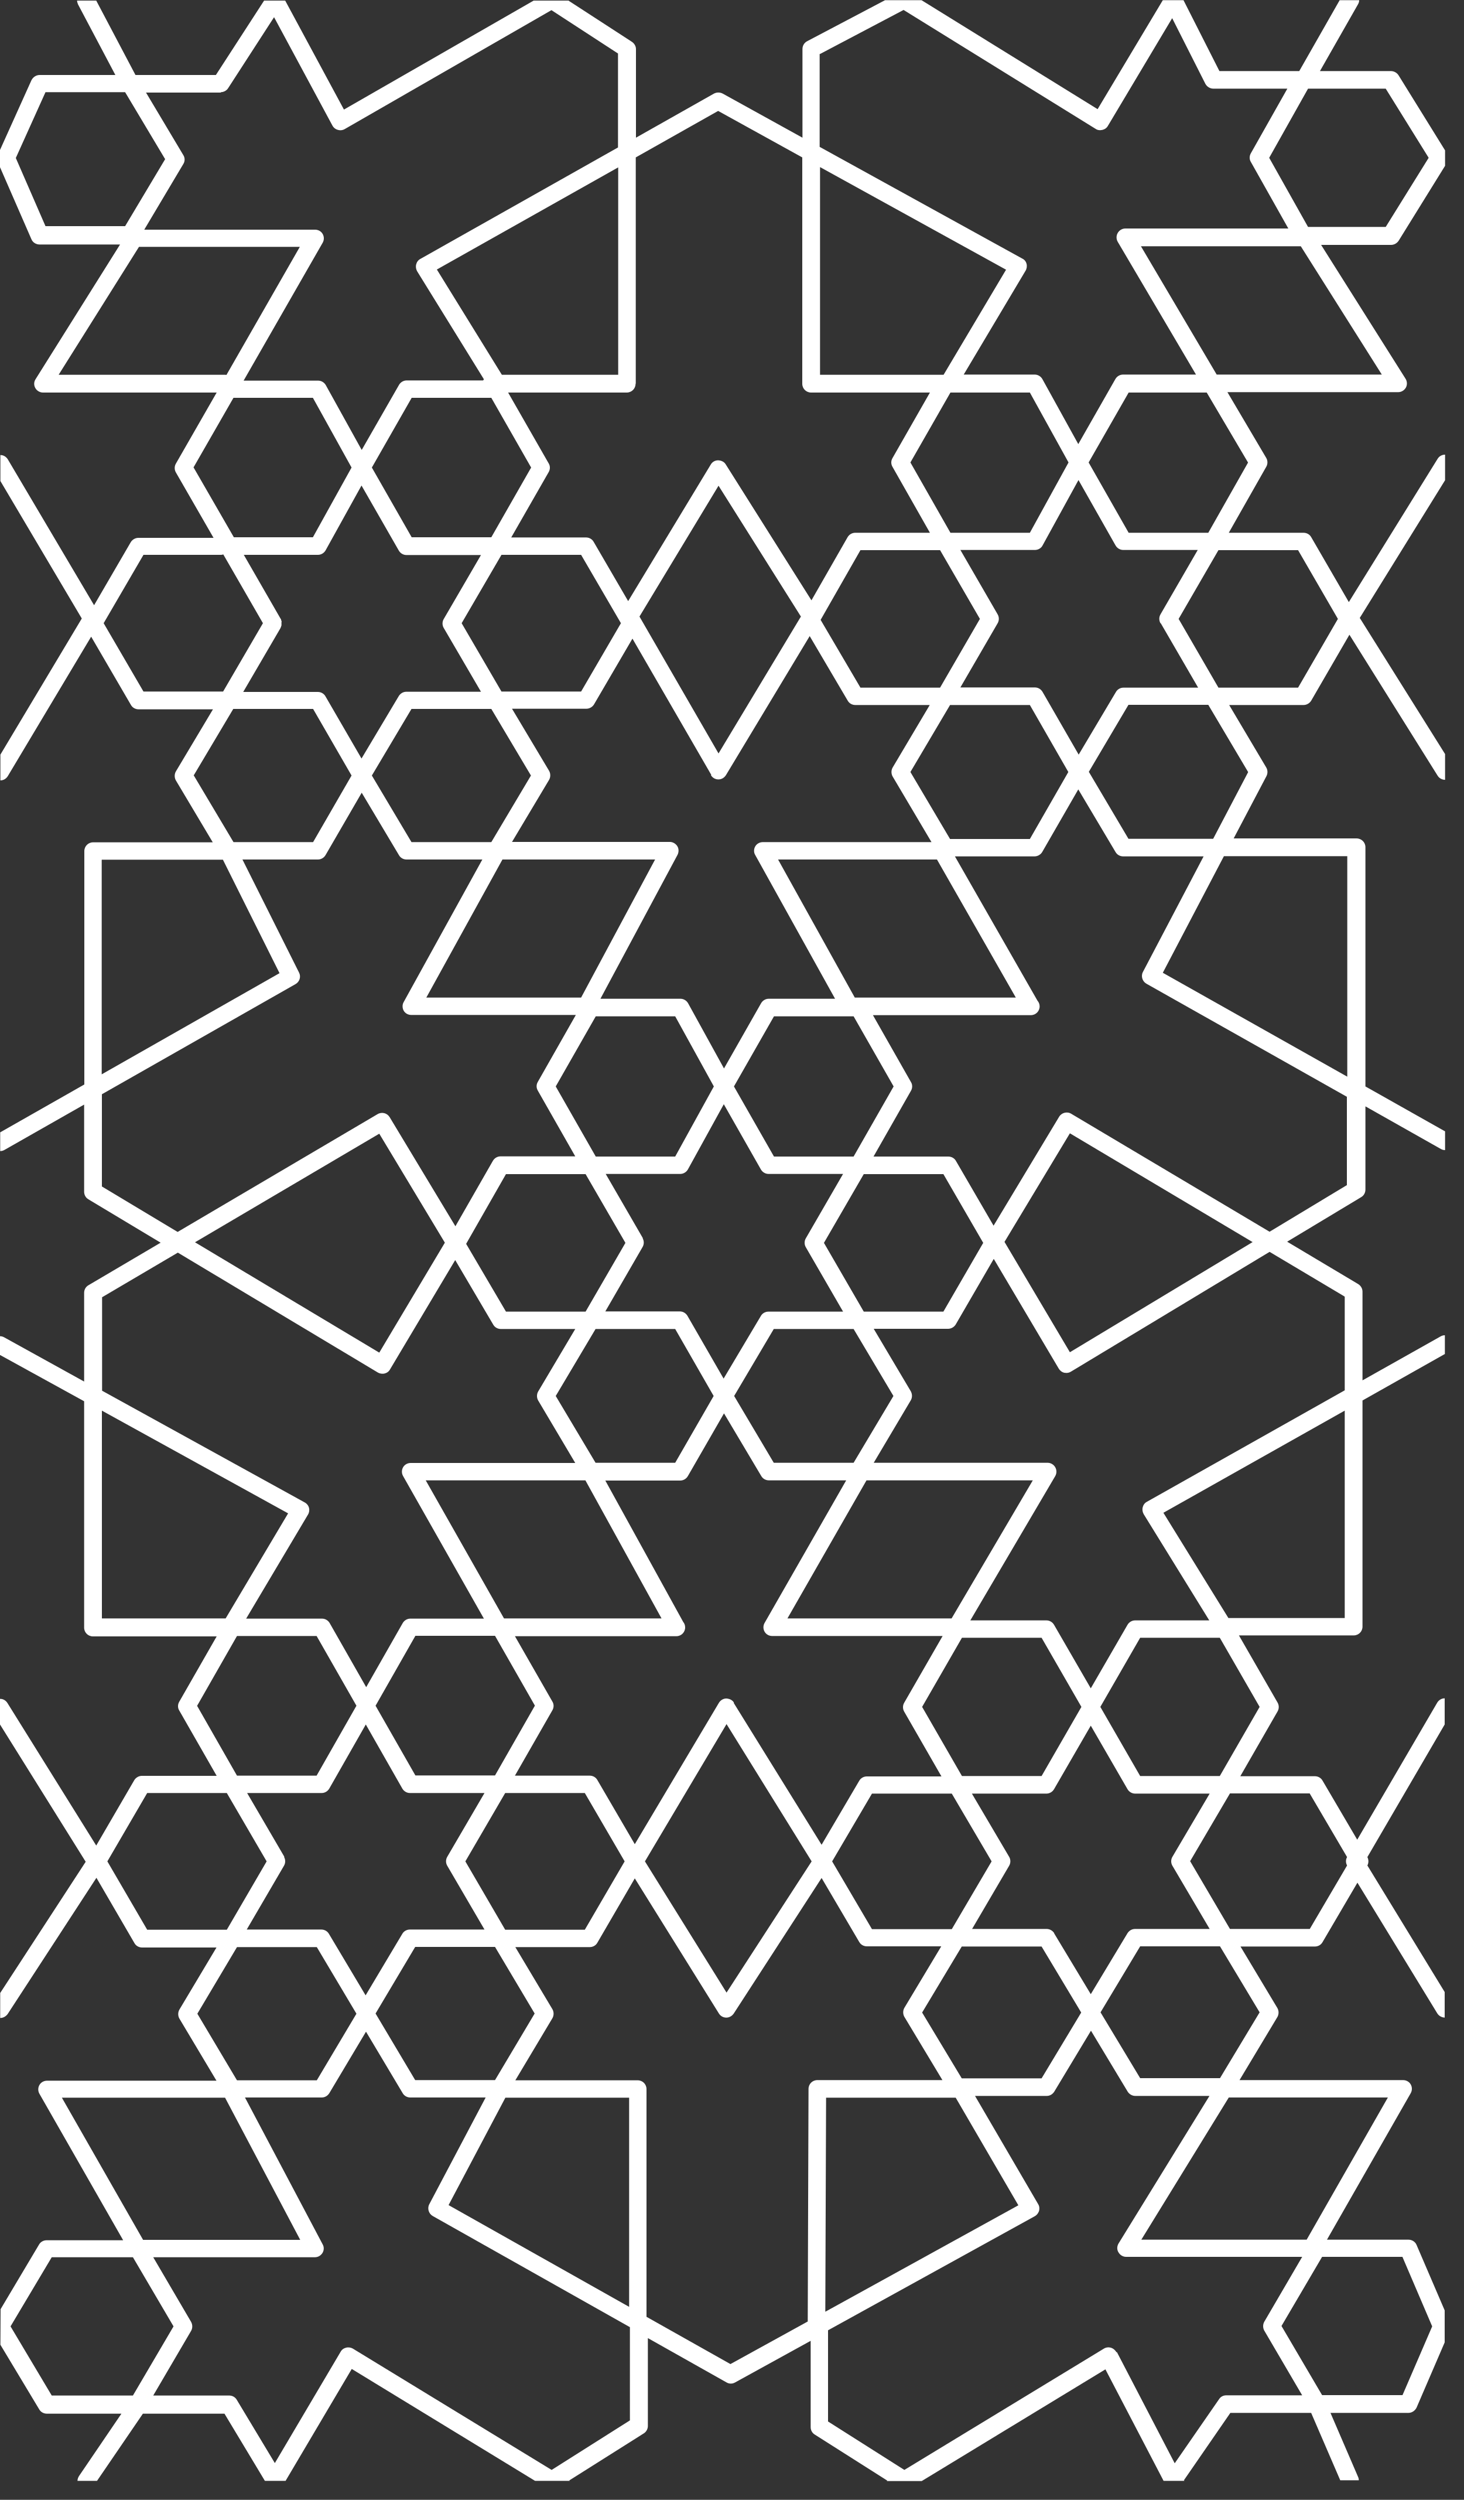 <svg width="75" height="128" viewBox="0 0 75 128" fill="none" xmlns="http://www.w3.org/2000/svg">
<rect x="0" y="0" width="75" height="128" fill="#333333" stroke="none"/>
<path d="M60.65 127L63.03 123.55H67.17L68.66 127H69.61C69.61 126.94 69.6 126.88 69.57 126.82L68.16 123.55H72.15C72.33 123.55 72.49 123.44 72.57 123.28L74.01 119.94V118.3L72.57 114.95C72.5 114.78 72.33 114.68 72.15 114.68H67.98L72.27 107.18C72.35 107.04 72.35 106.87 72.27 106.73C72.19 106.59 72.04 106.51 71.88 106.51H63.5L65.44 103.28C65.52 103.14 65.52 102.96 65.44 102.82L63.55 99.67H67.36C67.52 99.67 67.67 99.59 67.75 99.45L69.54 96.4L73.63 103.09C73.71 103.22 73.85 103.3 74.01 103.31V102L70.05 95.52C70.12 95.39 70.12 95.23 70.05 95.09L74.01 88.3V86.96C73.85 86.96 73.71 87.05 73.63 87.18L69.53 94.2L67.75 91.17C67.67 91.03 67.52 90.95 67.36 90.95H63.54L65.45 87.63C65.53 87.49 65.53 87.32 65.45 87.18L63.47 83.74H69.35C69.6 83.74 69.8 83.54 69.8 83.29V71.71L74.02 69.33V68.37C73.94 68.37 73.87 68.39 73.8 68.43L69.8 70.68V66.14C69.8 65.98 69.72 65.84 69.58 65.75L65.94 63.58L69.73 61.3C69.87 61.22 69.95 61.07 69.95 60.91V56.65L73.81 58.83C73.88 58.87 73.95 58.89 74.03 58.89V57.93L69.95 55.63V43.38C69.95 43.13 69.75 42.93 69.49 42.93H63.2L64.88 39.74C64.95 39.6 64.95 39.44 64.87 39.3L62.97 36.1H66.78C66.94 36.1 67.09 36.01 67.17 35.88L69.13 32.5L73.65 39.72C73.73 39.85 73.88 39.93 74.03 39.93V38.61L69.66 31.64L74.03 24.59V23.28C73.87 23.28 73.73 23.36 73.65 23.49L69.1 30.83L67.17 27.5C67.09 27.36 66.94 27.28 66.78 27.28H62.95L64.87 23.9C64.95 23.76 64.95 23.59 64.87 23.45L62.88 20.08H71.63C71.79 20.08 71.94 19.99 72.02 19.85C72.1 19.71 72.09 19.53 72.01 19.4L67.68 12.54H71.26C71.42 12.54 71.56 12.46 71.65 12.33L74.03 8.49V7.7L71.65 3.86C71.57 3.73 71.42 3.64 71.26 3.64H67.62L69.57 0.22C69.61 0.15 69.63 0.08 69.63 0.01H68.63L66.56 3.64H62.47L60.63 0.01H59.57L56.23 5.59L47.21 0.01H45.34L41.35 2.11C41.2 2.19 41.11 2.34 41.11 2.51V7.05L37.02 4.79C36.88 4.72 36.72 4.72 36.58 4.79L32.58 7.05V2.51C32.58 2.36 32.49 2.22 32.37 2.14L29.12 0.03H27.34L17.62 5.61L14.61 0.03H13.53L11.06 3.84H6.94L4.93 0.03H3.95C3.95 0.1 3.97 0.16 4 0.23L5.91 3.84H2.03C1.85 3.84 1.69 3.95 1.61 4.11L0 7.68V8.56L1.61 12.25C1.68 12.42 1.85 12.52 2.03 12.52H6.15L1.82 19.42C1.73 19.56 1.73 19.73 1.81 19.87C1.89 20.01 2.04 20.1 2.2 20.1H11.1L9.01 23.74C8.93 23.88 8.93 24.05 9.01 24.19L10.94 27.54H7.09C6.93 27.54 6.78 27.63 6.7 27.76L4.82 30.99L0.4 23.52C0.32 23.39 0.18 23.3 0.02 23.3V24.63L4.19 31.67L0.02 38.64V39.96C0.18 39.96 0.32 39.87 0.4 39.74L4.67 32.6L6.71 36.1C6.79 36.24 6.94 36.32 7.1 36.32H10.91L9.01 39.5C8.93 39.64 8.93 39.82 9.01 39.96L10.9 43.13H4.77C4.52 43.13 4.32 43.33 4.32 43.58V55.53L0.01 57.98V58.94C0.09 58.94 0.16 58.92 0.23 58.88L4.31 56.56V61.02C4.31 61.18 4.39 61.33 4.53 61.41L8.23 63.63L4.53 65.81C4.39 65.89 4.31 66.04 4.31 66.2V70.74L0.22 68.48C0.15 68.44 0.08 68.42 0 68.42V69.38L4.31 71.75V83.34C4.31 83.59 4.51 83.79 4.76 83.79H11.1L9.18 87.14C9.1 87.28 9.1 87.45 9.18 87.58L11.1 90.93H7.27C7.11 90.93 6.96 91.02 6.88 91.15L4.93 94.5L0.38 87.2C0.3 87.07 0.15 86.98 0 86.99V88.32V88.3L4.39 95.33L0.01 102.05V102.03V103.33C0.16 103.33 0.3 103.25 0.39 103.13L4.94 96.15L6.89 99.5C6.97 99.64 7.12 99.72 7.28 99.72H11.09L9.19 102.9C9.11 103.04 9.11 103.22 9.19 103.36L11.09 106.54H2.41C2.25 106.54 2.1 106.62 2.02 106.76C1.94 106.9 1.94 107.07 2.02 107.21L6.31 114.71H2.39C2.23 114.71 2.08 114.79 2 114.93L0.03 118.24V118.22L0.02 120.08V120.06L2.01 123.37C2.09 123.51 2.24 123.59 2.4 123.59H6.22L4.05 126.78C4 126.86 3.97 126.94 3.97 127.03H4.97L7.32 123.59H11.5L13.57 127.03H14.63L18.02 121.3L27.41 127.03H27.4H29.19L29.16 127.01L32.98 124.6C33.11 124.52 33.19 124.37 33.19 124.22V119.72L37.22 121.99C37.29 122.03 37.36 122.05 37.44 122.05C37.52 122.05 37.59 122.03 37.66 121.99L41.53 119.86V124.28C41.53 124.44 41.61 124.58 41.74 124.66L45.46 127.02L45.42 127.04H47.23H47.22L56.63 121.32L59.61 127.03H60.68L60.65 127ZM71.85 115.57L73.37 119.12L71.85 122.64H67.73L65.65 119.1L67.73 115.56H71.85V115.57ZM71.1 107.4L66.94 114.68H58.47L62.95 107.4H71.1ZM64.53 103.04L62.5 106.41H58.41L56.38 103.04L58.41 99.66H62.5L64.53 103.04ZM37.6 87.18C37.52 87.05 37.38 86.98 37.21 86.97C37.05 86.97 36.91 87.06 36.83 87.19L32.52 94.43L30.6 91.14C30.52 91 30.37 90.92 30.21 90.92H26.38L28.3 87.57C28.38 87.43 28.38 87.26 28.3 87.13L26.38 83.78H34.65C34.9 83.78 35.1 83.58 35.1 83.33C35.1 83.22 35.06 83.12 35 83.05L31.01 75.81H34.85C35.01 75.81 35.16 75.72 35.24 75.58L37.09 72.37L39 75.58C39.08 75.72 39.23 75.8 39.39 75.8H43.35L39.17 83.1C39.09 83.24 39.09 83.41 39.17 83.55C39.25 83.69 39.4 83.77 39.56 83.77H48.29L46.32 87.19C46.24 87.33 46.24 87.5 46.32 87.64L48.23 90.96H44.41C44.25 90.96 44.1 91.04 44.02 91.18L42.09 94.46L37.59 87.2L37.6 87.18ZM41.58 95.31L37.22 102.03L33.04 95.31L37.22 88.28L41.58 95.31ZM25.36 106.51H21.27L19.24 103.1L21.27 99.69H25.36L27.39 103.1L25.36 106.51ZM25.89 107.41H32.23V118.12L22.98 112.91L25.89 107.41ZM14.57 95.08L12.66 91.81H16.48C16.64 91.81 16.79 91.72 16.87 91.58L18.74 88.3L20.61 91.58C20.69 91.72 20.84 91.81 21 91.81H24.82L22.91 95.08C22.83 95.22 22.83 95.39 22.91 95.53L24.82 98.8H21C20.84 98.8 20.69 98.88 20.61 99.02L18.73 102.17L16.85 99.02C16.77 98.88 16.62 98.8 16.46 98.8H12.64L14.55 95.53C14.63 95.39 14.63 95.22 14.55 95.08H14.57ZM14.43 31.83C14.43 31.83 14.41 31.77 14.4 31.74C14.4 31.72 14.4 31.7 14.38 31.69L12.49 28.41H16.29C16.45 28.41 16.6 28.32 16.68 28.18L18.52 24.86L20.43 28.19C20.51 28.33 20.66 28.42 20.82 28.42H24.64L22.73 31.7C22.65 31.84 22.65 32.01 22.73 32.15L24.64 35.42H20.82C20.66 35.42 20.52 35.5 20.43 35.64L18.52 38.84L16.67 35.65C16.59 35.51 16.44 35.43 16.28 35.43H12.46L14.37 32.16C14.37 32.16 14.38 32.12 14.39 32.11C14.4 32.08 14.41 32.05 14.42 32.02C14.42 31.99 14.42 31.96 14.42 31.94C14.42 31.92 14.42 31.89 14.42 31.86L14.43 31.83ZM36.42 39.69C36.5 39.83 36.65 39.91 36.8 39.91C36.96 39.91 37.1 39.83 37.19 39.69L41.48 32.57L43.43 35.88C43.51 36.02 43.66 36.1 43.82 36.1H47.63L45.73 39.3C45.65 39.44 45.65 39.62 45.73 39.76L47.72 43.12H39.08C38.92 43.12 38.77 43.2 38.69 43.34C38.61 43.48 38.61 43.65 38.69 43.78L42.78 51.14H39.38C39.22 51.14 39.07 51.23 38.99 51.37L37.09 54.71L35.25 51.37C35.17 51.23 35.02 51.14 34.86 51.14H30.76L34.71 43.77C34.78 43.63 34.78 43.46 34.7 43.33C34.62 43.2 34.47 43.11 34.32 43.11H26.23L28.13 39.93C28.21 39.79 28.21 39.61 28.13 39.47L26.23 36.29H30.04C30.2 36.29 30.35 36.2 30.43 36.07L32.4 32.7L36.44 39.68L36.42 39.69ZM32.76 31.57L36.81 24.87L41.03 31.57L36.81 38.58L32.76 31.57ZM59.47 31.92L61.38 35.21H57.56C57.4 35.21 57.25 35.29 57.17 35.43L55.26 38.64L53.41 35.43C53.33 35.29 53.18 35.2 53.02 35.2H49.2L51.11 31.91C51.19 31.77 51.19 31.6 51.11 31.46L49.2 28.16H53.02C53.18 28.16 53.34 28.07 53.41 27.93L55.25 24.58L57.15 27.93C57.23 28.07 57.38 28.16 57.54 28.16H61.36L59.45 31.46C59.37 31.6 59.37 31.77 59.45 31.91L59.47 31.92ZM48.74 82.87H40.34L44.39 75.8H52.91L48.75 82.87H48.74ZM49.28 83.86H53.36L55.4 87.4L53.36 90.94H49.28L47.24 87.4L49.28 83.86ZM43.73 74.9H39.64L37.61 71.48L39.64 68.05H43.73L45.77 71.48L43.73 74.9ZM32.94 63.41L31.03 60.11H34.85C35.01 60.11 35.16 60.02 35.24 59.88L37.08 56.54L38.98 59.88C39.06 60.02 39.21 60.11 39.37 60.11H43.19L41.28 63.41C41.2 63.55 41.2 63.72 41.28 63.86L43.19 67.16H39.37C39.21 67.16 39.06 67.24 38.98 67.38L37.07 70.59L35.22 67.38C35.14 67.24 34.99 67.15 34.83 67.15H31.01L32.92 63.85C33 63.71 33 63.54 32.92 63.4L32.94 63.41ZM42.21 63.64L44.25 60.12H48.33L50.37 63.64L48.33 67.16H44.25L42.21 63.64ZM43.73 59.22H39.65L37.6 55.63L39.65 52.04H43.73L45.78 55.63L43.73 59.22ZM39.85 44.01H48L52.04 51.08H43.79L39.86 44.01H39.85ZM46.64 39.53L48.67 36.1H52.76L54.73 39.53L52.76 42.96H48.67L46.64 39.53ZM52.76 27.28H48.69L46.64 23.68L48.69 20.1H52.76L54.74 23.68L52.76 27.28ZM50.2 31.69L48.16 35.21H44.08L42.04 31.74L44.08 28.17H48.16L50.2 31.69ZM29.77 35.41H25.69L23.65 31.91L25.69 28.41H29.77L31.81 31.91L29.77 35.41ZM25.17 27.51H21.09L19.05 23.94L21.09 20.37H25.17L27.21 23.94L25.17 27.51ZM21.08 36.3H25.17L27.2 39.71L25.17 43.12H21.08L19.05 39.71L21.08 36.3ZM25.74 44.01H33.56L29.77 51.08H21.84L25.74 44.01ZM30.52 52.04H34.59L36.57 55.63L34.59 59.22H30.52L28.47 55.63L30.52 52.04ZM32.04 63.64L30 67.16H25.92L23.88 63.69L25.92 60.12H30L32.04 63.64ZM30.51 68.05H34.59L36.56 71.48L34.59 74.9H30.51L28.47 71.48L30.51 68.05ZM33.89 82.87H25.82L21.81 75.8H29.99L33.89 82.87ZM27.4 87.34L25.36 90.91H21.28L19.24 87.34L21.28 83.76H25.36L27.4 87.33V87.34ZM23.84 95.31L25.88 91.81H29.96L32 95.31L29.96 98.81H25.88L23.84 95.31ZM44.67 91.84H48.76L50.8 95.31L48.76 98.78H44.67L42.63 95.31L44.67 91.84ZM49.27 99.67H53.36L55.39 103.05L53.36 106.42H49.27L47.24 103.05L49.27 99.67ZM54.01 98.99C53.93 98.86 53.78 98.77 53.62 98.77H49.8L51.7 95.53C51.78 95.39 51.78 95.22 51.7 95.08L49.79 91.84H53.61C53.77 91.84 53.92 91.75 54 91.61L55.88 88.36L57.76 91.61C57.84 91.75 57.99 91.84 58.15 91.84H61.97L60.06 95.08C59.98 95.22 59.98 95.39 60.06 95.53L61.97 98.77H58.15C57.99 98.77 57.85 98.85 57.76 98.99L55.88 102.11L54 98.99H54.01ZM67.1 91.84L69.01 95.09C68.93 95.23 68.94 95.39 69.01 95.52L67.1 98.77H63.01L60.97 95.3L63.01 91.83H67.1V91.84ZM64.53 87.4L62.49 90.94H58.41L56.37 87.4L58.41 83.86H62.49L64.53 87.4ZM68.89 82.85H62.93L59.6 77.46L68.89 72.23V82.86V82.85ZM68.89 66.4V71.19L58.75 76.9C58.64 76.96 58.57 77.06 58.54 77.18C58.51 77.3 58.53 77.42 58.59 77.53L61.95 82.97H58.15C57.99 82.97 57.84 83.06 57.76 83.2L55.88 86.45L54 83.2C53.92 83.06 53.77 82.97 53.61 82.97H49.71L54.06 75.58C54.14 75.44 54.14 75.27 54.06 75.13C53.98 74.99 53.83 74.9 53.67 74.9H44.76L46.66 71.7C46.74 71.56 46.74 71.39 46.66 71.24L44.76 68.04H48.57C48.73 68.04 48.88 67.95 48.96 67.82L50.91 64.46L54.24 70.08C54.3 70.18 54.4 70.26 54.52 70.29C54.56 70.29 54.59 70.3 54.63 70.3C54.71 70.3 54.79 70.28 54.87 70.23L65.04 64.1L68.87 66.38L68.89 66.4ZM51.46 63.59L54.81 58.03L64.17 63.6L54.81 69.24L51.46 63.59ZM69.02 60.67L65.04 63.07L54.88 57.03C54.67 56.9 54.39 56.97 54.26 57.18L50.9 62.76L48.97 59.44C48.89 59.3 48.74 59.22 48.58 59.22H44.75L46.67 55.85C46.75 55.71 46.75 55.54 46.67 55.41L44.72 51.98H52.81C53.06 51.98 53.26 51.78 53.26 51.53C53.26 51.42 53.22 51.32 53.15 51.24L48.92 43.85H53C53.16 43.85 53.31 43.76 53.39 43.63L55.24 40.42L57.15 43.63C57.23 43.77 57.38 43.85 57.54 43.85H61.66L58.55 49.77C58.44 49.98 58.52 50.25 58.73 50.37L69 56.16V60.68L69.02 60.67ZM69.02 43.84V55.13L59.57 49.81L62.7 43.84H69.02ZM63.94 39.54L62.15 42.95H57.81L55.78 39.52L57.81 36.09H61.9L63.94 39.53V39.54ZM66.5 28.17L68.54 31.69L66.5 35.21H62.42L60.38 31.69L62.42 28.17H66.5ZM63.94 23.68L61.9 27.28H57.82L55.77 23.68L57.82 20.1H61.78C61.78 20.1 61.81 20.1 61.82 20.1L63.94 23.69V23.68ZM70.79 19.18H62.33L58.45 12.61H66.64L70.79 19.18ZM67.01 4.54H70.99L73.19 8.08L70.99 11.62H67.01L65.02 8.08L67.01 4.54ZM42 2.77L46.29 0.51L56.13 6.6C56.23 6.67 56.36 6.68 56.48 6.65C56.6 6.62 56.7 6.55 56.76 6.44L60.05 0.93L61.75 4.29C61.83 4.44 61.99 4.54 62.16 4.54H65.95L64.08 7.85C64 7.99 64 8.16 64.08 8.29L66 11.7H57.65C57.49 11.7 57.34 11.79 57.26 11.93C57.18 12.07 57.18 12.24 57.26 12.38L61.27 19.18H57.53C57.37 19.18 57.22 19.27 57.14 19.41L55.24 22.74L53.4 19.41C53.32 19.27 53.17 19.18 53.01 19.18H49.37L52.54 13.86C52.6 13.76 52.62 13.63 52.59 13.51C52.56 13.39 52.48 13.29 52.37 13.24L41.99 7.52V2.76L42 2.77ZM42 8.55L51.54 13.81L48.34 19.19H42.01V8.55H42ZM32.57 19.64V8.06L36.79 5.68L41.1 8.06V19.65C41.1 19.9 41.3 20.1 41.55 20.1H47.64L45.72 23.46C45.64 23.6 45.64 23.76 45.72 23.9L47.64 27.28H43.81C43.65 27.28 43.5 27.37 43.42 27.51L41.57 30.74L37.18 23.78C37.1 23.65 36.97 23.58 36.79 23.57C36.63 23.57 36.49 23.65 36.41 23.79L32.18 30.78L30.41 27.74C30.33 27.6 30.18 27.52 30.02 27.52H26.19L28.11 24.17C28.19 24.03 28.19 23.86 28.11 23.73L26.03 20.1H32.11C32.36 20.1 32.56 19.9 32.56 19.65L32.57 19.64ZM31.67 19.19H25.71L22.38 13.8L31.67 8.57V19.2V19.19ZM11.31 4.72C11.46 4.72 11.61 4.64 11.69 4.51L14.04 0.88L17.03 6.43C17.09 6.54 17.19 6.62 17.31 6.65C17.35 6.66 17.39 6.67 17.43 6.67C17.51 6.67 17.59 6.65 17.66 6.61L28.25 0.52L31.66 2.74V7.55L21.53 13.26C21.42 13.32 21.35 13.42 21.32 13.54C21.29 13.66 21.31 13.78 21.37 13.89L24.79 19.42C24.79 19.42 24.76 19.46 24.75 19.48H20.83C20.67 19.48 20.52 19.57 20.44 19.71L18.53 23.04L16.69 19.72C16.61 19.58 16.46 19.49 16.3 19.49H12.48L16.53 12.43C16.61 12.29 16.61 12.12 16.53 11.98C16.45 11.84 16.3 11.76 16.14 11.76H7.39L9.39 8.4C9.48 8.26 9.48 8.08 9.39 7.94L7.48 4.74H11.32L11.31 4.72ZM2.33 11.58L0.81 8.09L2.33 4.72H6.41L8.46 8.15L6.41 11.58H2.33ZM3.01 19.18L7.12 12.64H15.36L11.6 19.2C11.6 19.2 11.56 19.19 11.54 19.19H3.01V19.18ZM9.91 23.94L11.96 20.37H16.03L18.01 23.94L16.03 27.51H11.98L9.92 23.94H9.91ZM7.35 35.41L5.31 31.91L7.35 28.41H11.34C11.34 28.41 11.41 28.4 11.44 28.39L13.47 31.91L11.43 35.41H7.35ZM9.92 39.71L11.95 36.3H16.04L18.01 39.71L16.04 43.12H11.96C11.96 43.12 11.96 43.11 11.95 43.1L9.93 39.71H9.92ZM5.22 44.02H11.42L14.32 49.83L5.21 55.01V44.03L5.22 44.02ZM5.22 60.75V56.03L15.14 50.39C15.35 50.27 15.43 50.01 15.32 49.8L12.42 44.01H16.29C16.45 44.01 16.6 43.92 16.68 43.78L18.53 40.59L20.44 43.79C20.52 43.93 20.67 44.01 20.82 44.01H24.71L20.68 51.31C20.6 51.45 20.61 51.62 20.68 51.75C20.76 51.89 20.91 51.97 21.07 51.97H29.5L27.55 55.4C27.47 55.54 27.47 55.7 27.55 55.84L29.47 59.21H25.64C25.48 59.21 25.33 59.3 25.25 59.44L23.33 62.79L19.96 57.2C19.83 56.99 19.56 56.92 19.34 57.05L9.1 63.08L5.2 60.74L5.22 60.75ZM22.79 63.63L19.43 69.26L9.99 63.61L19.43 58.05L22.79 63.63ZM5.22 66.43L9.11 64.14L19.36 70.28C19.43 70.32 19.51 70.34 19.59 70.34C19.63 70.34 19.66 70.34 19.7 70.33C19.82 70.3 19.92 70.23 19.98 70.12L23.32 64.52L25.27 67.83C25.35 67.97 25.5 68.05 25.66 68.05H29.47L27.57 71.25C27.49 71.39 27.49 71.57 27.57 71.71L29.47 74.91H21.04C20.88 74.91 20.73 74.99 20.65 75.13C20.57 75.27 20.57 75.44 20.65 75.58L24.79 82.88H21.02C20.86 82.88 20.71 82.97 20.63 83.11L18.76 86.39L16.89 83.11C16.81 82.97 16.66 82.88 16.5 82.88H12.61L15.78 77.55C15.84 77.45 15.86 77.32 15.83 77.21C15.8 77.09 15.72 76.99 15.61 76.93L5.23 71.21V66.43H5.22ZM5.22 82.87V72.23L14.76 77.49L11.56 82.87H5.23H5.22ZM10.1 87.34L12.14 83.77H16.22L18.26 87.34L16.22 90.92H12.14L10.1 87.35V87.34ZM7.54 98.81L5.5 95.31L7.54 91.81H11.62L13.66 95.31L11.62 98.81H7.54ZM10.11 103.11L12.14 99.7H16.23L18.26 103.11L16.23 106.52H12.14L10.11 103.11ZM3.18 107.41H11.53L15.38 114.69H7.33L3.17 107.41H3.18ZM6.81 122.66H2.65L0.54 119.12L2.65 115.58H6.81L8.89 119.12L6.81 122.66ZM32.26 123.94L28.26 126.47L18.08 120.26C17.98 120.2 17.85 120.18 17.73 120.21C17.61 120.24 17.51 120.31 17.45 120.42L14.08 126.12L12.13 122.88C12.05 122.74 11.9 122.66 11.74 122.66H7.85L9.79 119.35C9.87 119.21 9.87 119.04 9.79 118.89L7.85 115.58H16.13C16.29 115.58 16.43 115.5 16.52 115.36C16.6 115.23 16.61 115.06 16.53 114.92L12.55 107.4H16.48C16.64 107.4 16.78 107.32 16.87 107.18L18.75 104.03L20.63 107.18C20.71 107.32 20.86 107.4 21.02 107.4H24.88L21.99 112.87C21.88 113.08 21.96 113.35 22.17 113.47L32.27 119.16V123.93L32.26 123.94ZM41.42 106.96L41.38 118.87L37.42 121.05L33.12 118.63V106.97C33.12 106.72 32.92 106.52 32.67 106.52H26.4L28.3 103.34C28.38 103.2 28.38 103.02 28.3 102.88L26.4 99.7H30.21C30.37 99.7 30.52 99.62 30.6 99.48L32.52 96.18L36.83 103.1C36.91 103.23 37.05 103.31 37.21 103.31C37.36 103.31 37.5 103.23 37.59 103.1L42.09 96.16L44.02 99.44C44.1 99.58 44.25 99.66 44.41 99.66H48.22L46.33 102.81C46.25 102.95 46.25 103.13 46.33 103.27L48.28 106.51H41.87C41.62 106.51 41.42 106.71 41.42 106.96ZM42.32 107.41H48.96L52.17 112.92L42.28 118.37L42.32 107.41ZM57.19 120.44C57.13 120.33 57.03 120.25 56.91 120.21C56.79 120.18 56.66 120.19 56.55 120.26L46.33 126.47L42.42 123.99V119.32L53.01 113.48C53.12 113.42 53.19 113.32 53.23 113.21C53.26 113.09 53.25 112.97 53.19 112.87L49.95 107.32H53.62C53.78 107.32 53.92 107.24 54.01 107.1L55.89 103.98L57.77 107.1C57.85 107.23 58 107.32 58.16 107.32H61.96L57.3 114.88C57.22 115.02 57.21 115.19 57.3 115.33C57.38 115.47 57.53 115.56 57.69 115.56H66.71L64.77 118.88C64.69 119.02 64.69 119.2 64.77 119.34L66.71 122.65H62.82C62.67 122.65 62.53 122.72 62.45 122.85L60.18 126.13L57.22 120.44H57.19Z" fill="white"/>
</svg>

